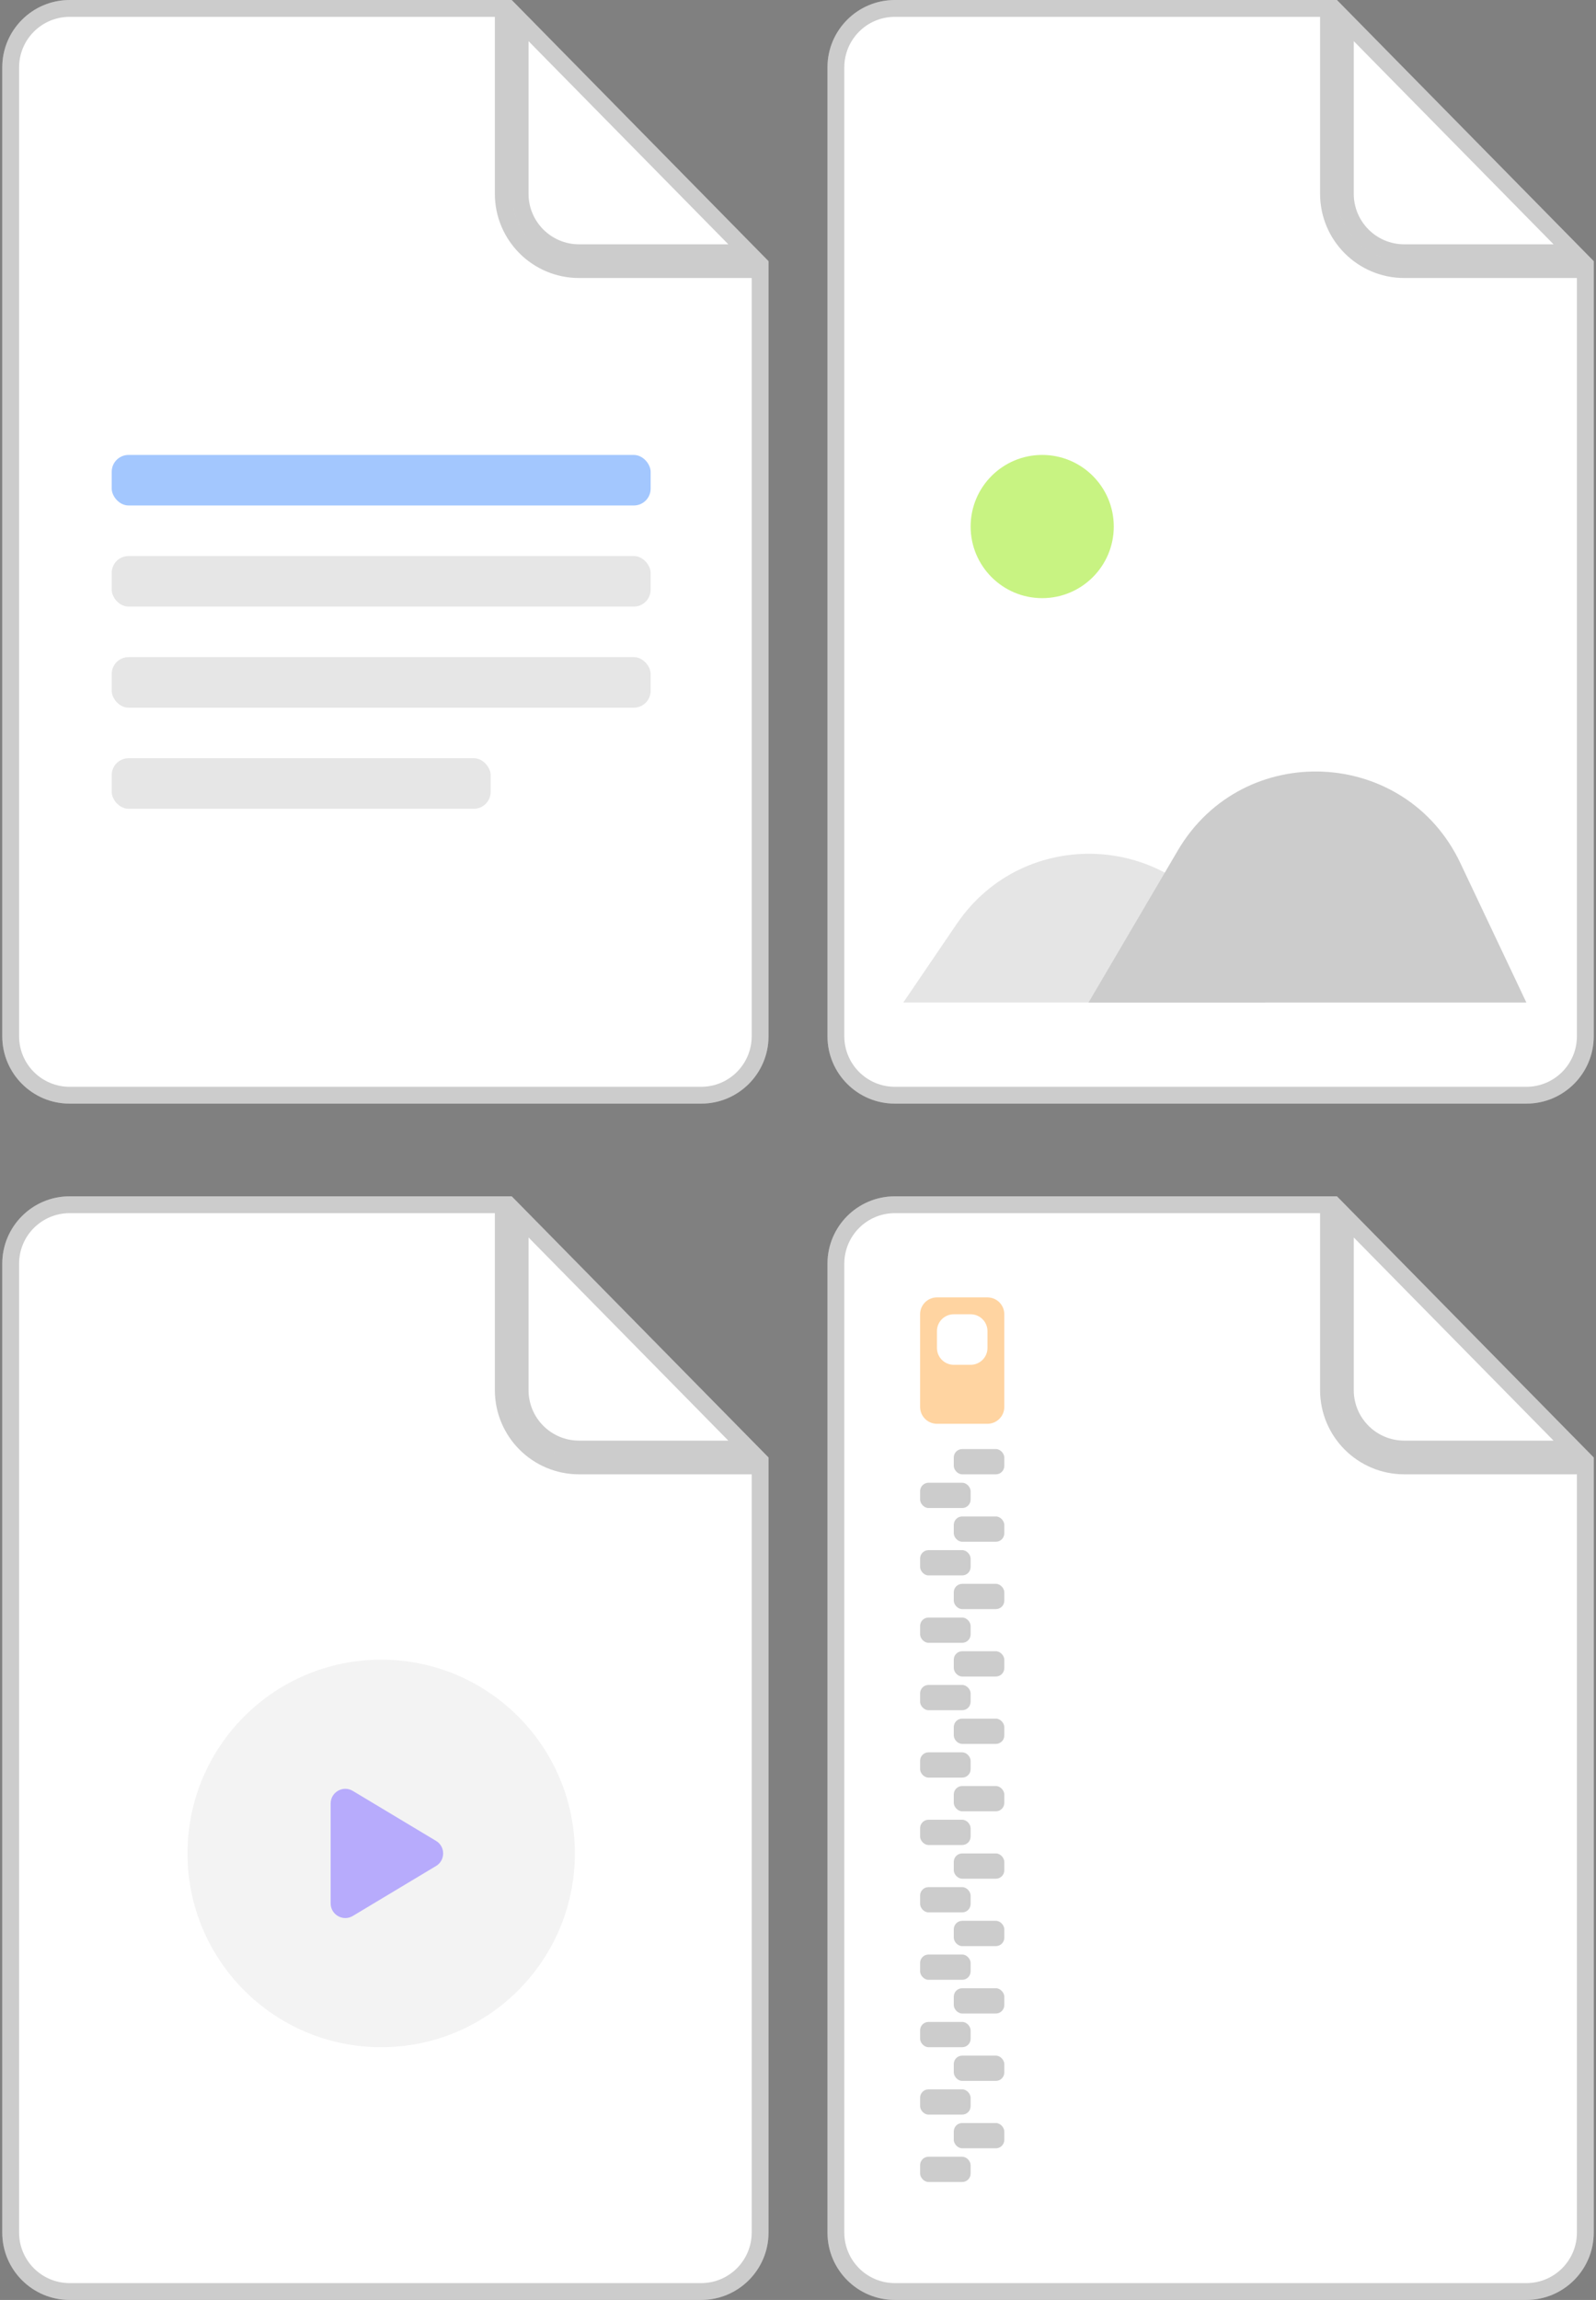 <svg width="109" height="157" viewBox="0 0 109 157" fill="none" xmlns="http://www.w3.org/2000/svg">
<rect x="0" y="0" width="109" height="157" fill="#808080" stroke="none"/>
<path d="M0.154 4.601C0.154 2.06 2.214 0 4.755 0H34.947L52.487 17.828V70.736C52.487 73.277 50.427 75.337 47.886 75.337H4.755C2.214 75.337 0.154 73.277 0.154 70.736V4.601Z" fill="white"/>
<path d="M34.372 0.575V13.227C34.372 16.086 36.689 18.403 39.548 18.403H51.912V70.736C51.912 72.96 50.11 74.762 47.886 74.762H4.755C2.531 74.762 0.729 72.96 0.729 70.736V4.601C0.729 2.377 2.531 0.575 4.755 0.575H34.372ZM35.522 13.227V1.405L51.115 17.253H39.548C37.324 17.253 35.522 15.45 35.522 13.227Z" stroke="black" stroke-opacity="0.2" stroke-width="1.15"/>
<rect x="7.63" y="31.055" width="36.806" height="3.451" rx="1.15" fill="#A3C7FE"/>
<rect opacity="0.1" x="7.63" y="37.956" width="36.806" height="3.451" rx="1.15" fill="black"/>
<rect opacity="0.1" x="7.63" y="44.857" width="36.806" height="3.451" rx="1.15" fill="black"/>
<rect opacity="0.1" x="7.63" y="51.758" width="25.879" height="3.451" rx="1.15" fill="black"/>
<path d="M0.154 86.264C0.154 83.723 2.214 81.663 4.755 81.663H34.947L52.487 99.491V152.399C52.487 154.94 50.427 157 47.886 157H4.755C2.214 157 0.154 154.94 0.154 152.399V86.264Z" fill="white"/>
<path d="M34.372 82.238V94.89C34.372 97.749 36.689 100.066 39.548 100.066H51.912V152.399C51.912 154.623 50.11 156.425 47.886 156.425H4.755C2.531 156.425 0.729 154.623 0.729 152.399V86.264C0.729 84.04 2.531 82.238 4.755 82.238H34.372ZM35.522 94.89V83.068L51.115 98.916H39.548C37.324 98.916 35.522 97.114 35.522 94.89Z" stroke="black" stroke-opacity="0.2" stroke-width="1.15"/>
<circle opacity="0.05" cx="26.033" cy="126.52" r="13.227" fill="black"/>
<path d="M56.513 4.601C56.513 2.06 58.573 0 61.114 0H91.306L108.846 17.828V70.736C108.846 73.277 106.786 75.337 104.245 75.337H61.114C58.573 75.337 56.513 73.277 56.513 70.736V4.601Z" fill="white"/>
<path d="M90.731 0.575V13.227C90.731 16.086 93.048 18.403 95.907 18.403H108.271V70.736C108.271 72.96 106.469 74.762 104.245 74.762H61.114C58.89 74.762 57.088 72.96 57.088 70.736V4.601C57.088 2.377 58.89 0.575 61.114 0.575H90.731ZM91.881 13.227V1.405L107.474 17.253H95.907C93.683 17.253 91.881 15.45 91.881 13.227Z" stroke="black" stroke-opacity="0.2" stroke-width="1.15"/>
<g opacity="0.2">
<path d="M99.736 58.915C95.981 50.986 84.885 50.492 80.44 58.056L74.341 68.436H104.245L99.736 58.915Z" fill="black"/>
<path opacity="0.5" d="M83.96 63.954C80.036 56.797 69.936 56.313 65.345 63.061L61.689 68.436H86.418L83.96 63.954Z" fill="black"/>
</g>
<circle cx="71.178" cy="35.943" r="4.888" fill="#C8F382"/>
<path d="M56.513 86.264C56.513 83.723 58.573 81.663 61.114 81.663H91.306L108.846 99.491V152.399C108.846 154.94 106.786 157 104.245 157H61.114C58.573 157 56.513 154.94 56.513 152.399V86.264Z" fill="white"/>
<path d="M90.731 82.238V94.89C90.731 97.749 93.048 100.066 95.907 100.066H108.271V152.399C108.271 154.623 106.469 156.425 104.245 156.425H61.114C58.89 156.425 57.088 154.623 57.088 152.399V86.264C57.088 84.04 58.89 82.238 61.114 82.238H90.731ZM91.881 94.89V83.068L107.474 98.916H95.907C93.683 98.916 91.881 97.114 91.881 94.89Z" stroke="black" stroke-opacity="0.2" stroke-width="1.15"/>
<path d="M22.582 123.11C22.582 122.333 23.43 121.853 24.097 122.253L29.78 125.663C30.427 126.051 30.427 126.989 29.78 127.378L24.097 130.787C23.43 131.187 22.582 130.707 22.582 129.93V123.11Z" fill="#B7ABFC"/>
<path fill-rule="evenodd" clip-rule="evenodd" d="M63.989 88.564C63.354 88.564 62.839 89.079 62.839 89.715V96.041C62.839 96.676 63.354 97.191 63.989 97.191H67.439C68.075 97.191 68.59 96.676 68.59 96.041V89.715C68.59 89.079 68.075 88.564 67.439 88.564H63.989ZM65.139 89.715C64.504 89.715 63.989 90.23 63.989 90.865V92.015C63.989 92.65 64.504 93.165 65.139 93.165H66.289C66.925 93.165 67.44 92.65 67.44 92.015V90.865C67.44 90.23 66.925 89.715 66.289 89.715H65.139Z" fill="#FFD4A1"/>
<rect opacity="0.2" x="65.139" y="98.916" width="3.451" height="1.725" rx="0.575" fill="black"/>
<rect opacity="0.2" x="62.839" y="101.216" width="3.451" height="1.725" rx="0.575" fill="black"/>
<rect opacity="0.2" x="65.139" y="103.517" width="3.451" height="1.725" rx="0.575" fill="black"/>
<rect opacity="0.2" x="62.839" y="105.817" width="3.451" height="1.725" rx="0.575" fill="black"/>
<rect opacity="0.2" x="65.139" y="108.117" width="3.451" height="1.725" rx="0.575" fill="black"/>
<rect opacity="0.2" x="62.839" y="110.417" width="3.451" height="1.725" rx="0.575" fill="black"/>
<rect opacity="0.2" x="65.139" y="112.718" width="3.451" height="1.725" rx="0.575" fill="black"/>
<rect opacity="0.2" x="62.839" y="115.019" width="3.451" height="1.725" rx="0.575" fill="black"/>
<rect opacity="0.2" x="65.139" y="117.318" width="3.451" height="1.725" rx="0.575" fill="black"/>
<rect opacity="0.2" x="62.839" y="119.619" width="3.451" height="1.725" rx="0.575" fill="black"/>
<rect opacity="0.2" x="65.139" y="121.919" width="3.451" height="1.725" rx="0.575" fill="black"/>
<rect opacity="0.2" x="62.839" y="124.22" width="3.451" height="1.725" rx="0.575" fill="black"/>
<rect opacity="0.2" x="65.139" y="126.52" width="3.451" height="1.725" rx="0.575" fill="black"/>
<rect opacity="0.2" x="62.839" y="128.82" width="3.451" height="1.725" rx="0.575" fill="black"/>
<rect opacity="0.2" x="65.139" y="131.121" width="3.451" height="1.725" rx="0.575" fill="black"/>
<rect opacity="0.2" x="62.839" y="133.421" width="3.451" height="1.725" rx="0.575" fill="black"/>
<rect opacity="0.2" x="65.139" y="135.722" width="3.451" height="1.725" rx="0.575" fill="black"/>
<rect opacity="0.2" x="62.839" y="138.022" width="3.451" height="1.725" rx="0.575" fill="black"/>
<rect opacity="0.2" x="65.139" y="140.322" width="3.451" height="1.725" rx="0.575" fill="black"/>
<rect opacity="0.2" x="62.839" y="142.623" width="3.451" height="1.725" rx="0.575" fill="black"/>
<rect opacity="0.2" x="65.139" y="144.923" width="3.451" height="1.725" rx="0.575" fill="black"/>
<rect opacity="0.2" x="62.839" y="147.224" width="3.451" height="1.725" rx="0.575" fill="black"/>
</svg>
